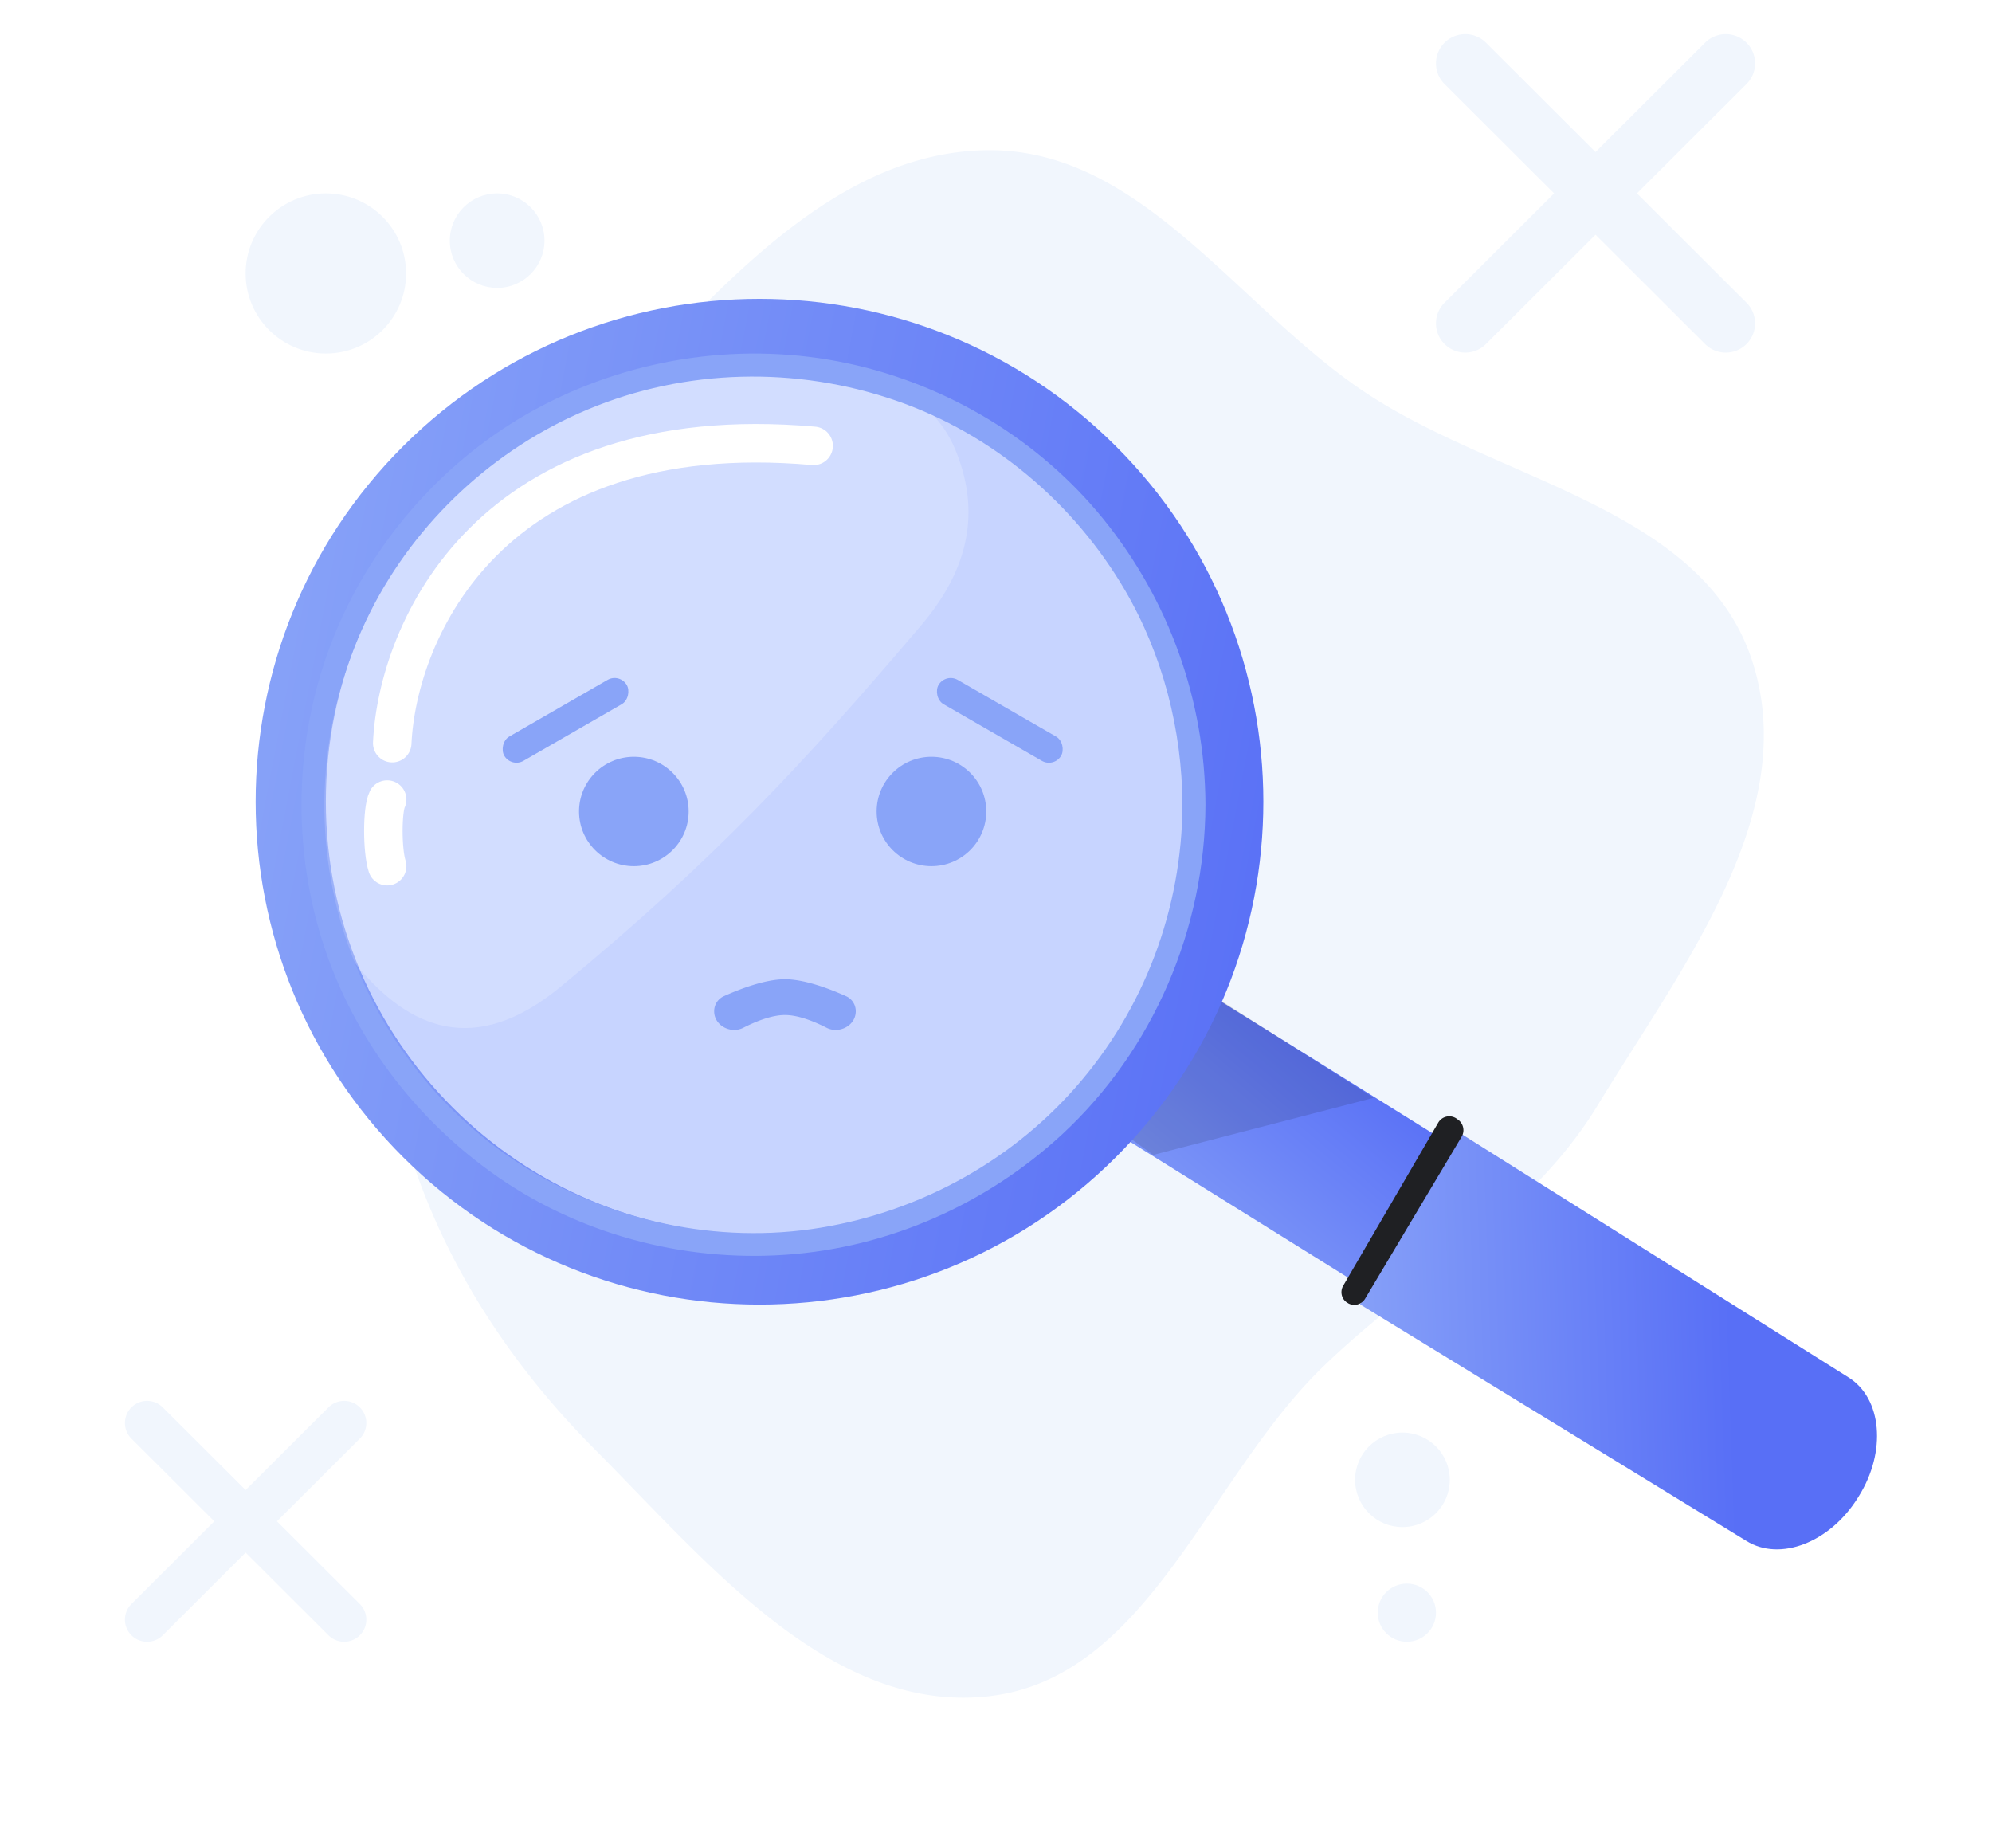 <svg xmlns="http://www.w3.org/2000/svg" width="207" height="192" fill="none"><path fill-rule="evenodd" clip-rule="evenodd" d="M102.739 15.604c15.876-.094 25.866 16.3 39.056 25.119 13.921 9.308 35.086 12.022 40.276 27.922 5.19 15.9-7.378 31.939-16.07 46.236-6.992 11.5-18.888 17.786-28.553 27.161-11.952 11.594-18.147 32.333-34.709 34.205-16.412 1.854-29.29-13.966-40.933-25.657-10.068-10.11-17.545-22.336-20.706-36.236-2.951-12.982-.33-26.083 3.65-38.789 4.023-12.847 9.9-24.697 19.267-34.382 11.019-11.394 22.855-25.485 38.722-25.58Zm78.748-11.167a3.048 3.048 0 0 0-4.304 0L165.8 15.797l-11.383-11.36a3.049 3.049 0 0 0-4.305 0 3.034 3.034 0 0 0 0 4.296l11.383 11.36-11.383 11.359a3.034 3.034 0 0 0 0 4.295 3.049 3.049 0 0 0 4.305 0L165.8 24.388l11.383 11.36a3.048 3.048 0 0 0 4.304 0 3.032 3.032 0 0 0 0-4.296l-11.383-11.36 11.383-11.359a3.032 3.032 0 0 0 0-4.296ZM13.659 146.229a2.304 2.304 0 0 1 3.256 0l8.61 8.591 8.61-8.591a2.304 2.304 0 0 1 3.255 0c.9.897.9 2.351 0 3.249l-8.61 8.592 8.61 8.592c.9.897.9 2.352 0 3.249a2.305 2.305 0 0 1-3.255 0l-8.61-8.592-8.61 8.592c-.9.897-2.357.897-3.256 0-.9-.897-.9-2.352 0-3.249l8.61-8.592-8.61-8.592a2.294 2.294 0 0 1 0-3.249Z" fill="#F1F6FD"/><path d="m105.751 90.892-9.213 14.727 69.389 43.23 9.213-14.727-69.389-43.23Z" fill="url(#a)"/><path d="m193.16 155.463-.106.169c-2.899 4.646-8.085 6.652-11.577 4.477l-40.147-24.583 10.54-17.699 40.21 25.281c3.492 2.175 3.979 7.708 1.08 12.355Z" fill="url(#b)"/><path opacity=".12" d="m117.31 118.165 2.518 1.837 22.92-5.934-19.089-12.144-6.349 16.241Z" fill="#000"/><g filter="url(#c)"><path d="M109.639 117.826c14.627-14.597 14.627-38.264 0-52.86-14.627-14.598-38.343-14.598-52.97 0-14.628 14.596-14.628 38.263 0 52.86 14.627 14.597 38.343 14.597 52.97 0Z" fill="url(#d)"/></g><path d="M115.947 120.245c20.447-20.405 20.447-53.488 0-73.892-20.448-20.405-53.599-20.405-74.046 0-20.447 20.404-20.447 53.487 0 73.892 20.447 20.405 53.598 20.405 74.046 0Z" fill="url(#e)"/><path d="M78.919 128.26c24.884 0 45.057-20.131 45.057-44.964s-20.173-44.964-45.057-44.964c-24.885 0-45.058 20.131-45.058 44.964S54.034 128.26 78.92 128.26Z" fill="#C7D4FF"/><path d="M40.325 59.184c8.861-16.068 26.882-21.126 36.392-20.614 9.51.512 19.177-.419 22.68 8.457 2.629 6.663.944 12.517-3.693 17.971-12.13 14.272-21.482 24.353-37.446 37.529-8.966 7.4-15.795 4.259-21.097-2.115-2.638-3.171-7.911-21.142 3.164-41.228Z" fill="#fff" fill-opacity=".2"/><path d="m141.859 134.934 10.032-16.833c.338-.57.19-1.33-.339-1.732l-.169-.126a1.326 1.326 0 0 0-1.926.401l-9.884 16.959c-.359.634-.148 1.457.508 1.795l.022.021a1.31 1.31 0 0 0 1.756-.485Z" fill="#1F2023"/><path d="M122.876 83.614c-.043 10.813-3.979 21.289-11.132 29.399-7.069 8.025-16.889 13.2-27.45 14.699-10.814 1.521-21.967-1.204-30.983-7.244-8.804-5.892-15.217-14.974-18.031-25.133-2.921-10.538-1.715-22.027 3.216-31.785 4.741-9.398 12.89-16.96 22.603-21.014 10.138-4.245 21.65-4.499 32.02-.908 9.99 3.442 18.477 10.623 23.789 19.705 3.936 6.758 5.925 14.488 5.968 22.28 0 1.543 2.412 1.543 2.391 0-.042-10.834-3.788-21.246-10.603-29.672-6.645-8.216-16.19-13.96-26.518-16.178-10.709-2.302-22.031-.697-31.724 4.35-9.312 4.837-16.846 12.968-21.1 22.535-4.445 10.011-5.185 21.437-2.18 31.955 2.9 10.158 9.354 19.05 17.926 25.217 8.804 6.336 19.788 9.313 30.581 8.553 10.709-.739 20.889-5.259 28.74-12.524 9.482-8.786 14.836-21.373 14.878-34.235 0-1.542-2.391-1.542-2.391 0Z" fill="#89A4F8"/><ellipse cx="65.867" cy="84.314" rx="5.696" ry="5.684" fill="#89A4F8"/><ellipse cx="96.792" cy="84.314" rx="5.696" ry="5.684" fill="#89A4F8"/><path d="M74.214 105.082a1.7 1.7 0 0 1 .983-1.563c1.451-.658 4.227-1.772 6.373-1.772 2.147 0 4.923 1.114 6.374 1.772a1.7 1.7 0 0 1 .983 1.563c0 1.473-1.715 2.376-3.027 1.708-1.368-.696-2.977-1.325-4.33-1.325-1.352 0-2.96.629-4.329 1.325-1.312.668-3.027-.235-3.027-1.708Z" fill="#89A4F8"/><rect width="14.706" height="2.923" rx="1.461" transform="rotate(29.949 -81.564 218.634) skewX(-.103)" fill="#89A4F8"/><rect width="14.706" height="2.923" rx="1.461" transform="matrix(-.866 .499 .501 .866 64.403 69.912)" fill="#89A4F8"/><path d="M40.232 83.075c-.528 1.065-.528 5.326 0 6.923m.527-12.782c.527-11.54 10.024-33.872 43.79-30.89" stroke="#fff" stroke-width="4" stroke-linecap="round" stroke-linejoin="round"/><ellipse cx="33.862" cy="28.413" rx="8.337" ry="8.32" fill="#F1F6FD"/><ellipse cx="145.736" cy="153.759" rx="4.92" ry="4.91" fill="#F1F6FD"/><ellipse cx="146.195" cy="167.564" rx="3.026" ry="3.02" fill="#F1F6FD"/><ellipse cx="51.661" cy="25.003" rx="4.92" ry="4.91" fill="#F1F6FD"/><defs><linearGradient id="a" x1="149.616" y1="114.982" x2="129.364" y2="139.418" gradientUnits="userSpaceOnUse"><stop offset=".007" stop-color="#586FF6"/><stop offset="1" stop-color="#86A0F8"/></linearGradient><linearGradient id="b" x1="179.596" y1="121.383" x2="140.31" y2="122.736" gradientUnits="userSpaceOnUse"><stop offset=".007" stop-color="#586FF6"/><stop offset="1" stop-color="#86A0F8"/></linearGradient><linearGradient id="d" x1="124.241" y1="100.159" x2="42.151" y2="84.42" gradientUnits="userSpaceOnUse"><stop stop-color="#586FF6"/><stop offset="1" stop-color="#89A4F8"/></linearGradient><linearGradient id="e" x1="136.359" y1="95.55" x2="21.607" y2="73.548" gradientUnits="userSpaceOnUse"><stop stop-color="#586FF6"/><stop offset="1" stop-color="#89A4F8"/></linearGradient><filter id="c" x="16.698" y="25.018" width="132.911" height="132.756" filterUnits="userSpaceOnUse" color-interpolation-filters="sRGB"><feFlood flood-opacity="0" result="BackgroundImageFix"/><feBlend in="SourceGraphic" in2="BackgroundImageFix" result="shape"/><feGaussianBlur stdDeviation="14.5" result="effect1_foregroundBlur"/></filter></defs></svg>